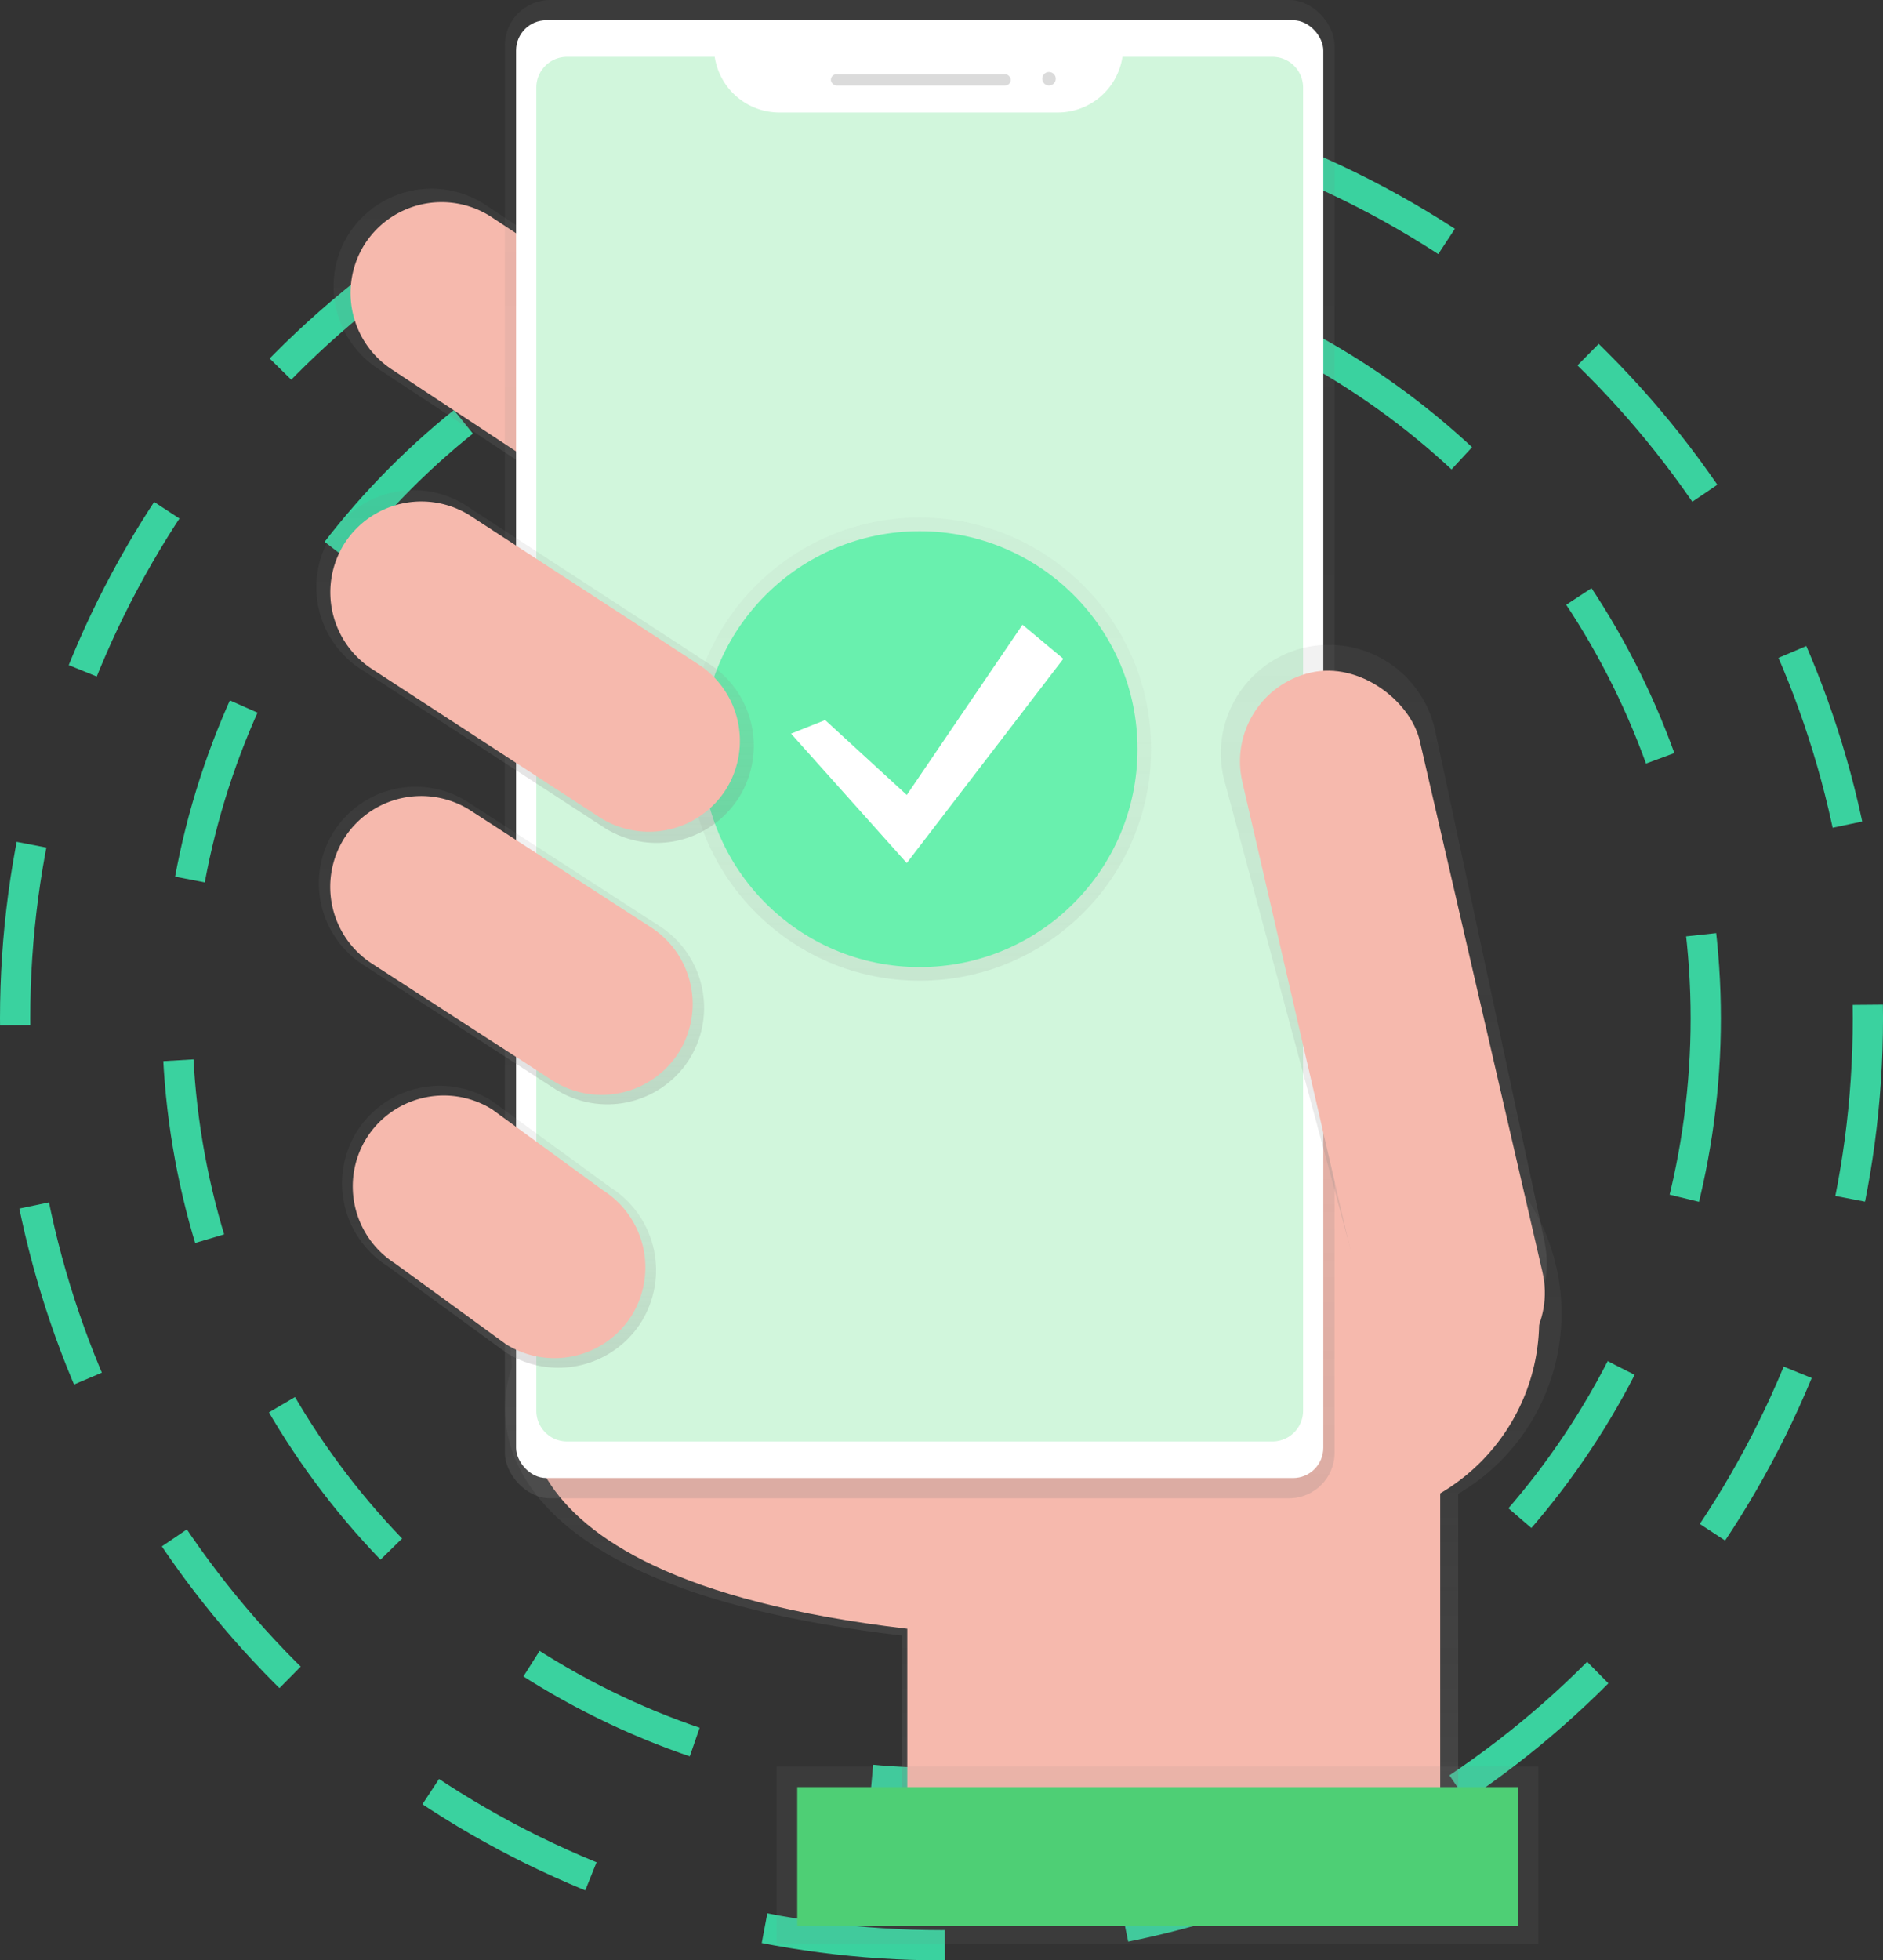 <svg id="undraw_confirmed_81ex" xmlns="http://www.w3.org/2000/svg" xmlns:xlink="http://www.w3.org/1999/xlink" width="124.517" height="129.57" viewBox="0 0 124.517 129.57">
  <rect x="0" y="0" width="124.517" height="129.57" fill="#333333" stroke="none"/>
  <defs>
    <linearGradient id="linear-gradient" x1="0.5" y1="1" x2="0.5" gradientUnits="objectBoundingBox">
      <stop offset="0" stop-color="gray" stop-opacity="0.251"/>
      <stop offset="0.54" stop-color="gray" stop-opacity="0.122"/>
      <stop offset="1" stop-color="gray" stop-opacity="0.102"/>
    </linearGradient>
    <linearGradient id="linear-gradient-2" x1="0.5" y1="1" x2="0.5" y2="0" xlink:href="#linear-gradient"/>
    <linearGradient id="linear-gradient-3" x1="1.241" y1="1.124" x2="1.241" y2="0.124" xlink:href="#linear-gradient"/>
    <linearGradient id="linear-gradient-4" x1="0.5" y1="1" x2="0.5" y2="0" xlink:href="#linear-gradient"/>
    <linearGradient id="linear-gradient-5" x1="1.307" y1="2.047" x2="1.307" y2="1.047" xlink:href="#linear-gradient"/>
    <linearGradient id="linear-gradient-6" x1="0.5" y1="1" x2="0.5" y2="0" xlink:href="#linear-gradient"/>
    <linearGradient id="linear-gradient-7" x1="0.5" y1="1" x2="0.5" y2="0" xlink:href="#linear-gradient"/>
    <linearGradient id="linear-gradient-8" x1="0.5" y1="1" x2="0.5" y2="0" xlink:href="#linear-gradient"/>
    <linearGradient id="linear-gradient-9" x1="0.5" y1="1" x2="0.5" y2="0" xlink:href="#linear-gradient"/>
  </defs>
  <circle id="Ellipse_16" data-name="Ellipse 16" cx="50.538" cy="50.538" r="50.538" transform="translate(11.72 16.773)" fill="none" stroke="#3ad29f" stroke-miterlimit="10" stroke-width="2" stroke-dasharray="12"/>
  <circle id="Ellipse_17" data-name="Ellipse 17" cx="61.259" cy="61.259" r="61.259" transform="translate(1 6.053)" fill="none" stroke="#3ad29f" stroke-miterlimit="10" stroke-width="2" stroke-dasharray="12"/>
  <path id="Pfad_60" data-name="Pfad 60" d="M500.217,515.058a13.819,13.819,0,0,0-27.4-2.576l-42.471-1.152.466,7.3s-6.056,13.974,25.773,17.7v14.124h36.8V526.964A13.811,13.811,0,0,0,500.217,515.058Z" transform="translate(-396.96 -428.23)" fill="url(#linear-gradient)"/>
  <path id="Pfad_61" data-name="Pfad 61" d="M439.453,571.159s-5.8,13.382,24.682,16.952v13.531h35.239V565.807L439,564.17Z" transform="translate(-404.138 -480.457)" fill="#f6b9ad"/>
  <path id="Pfad_62" data-name="Pfad 62" d="M394.6,167.888h0a6.5,6.5,0,0,1-8.934,2.03l-18.92-12.468a6.5,6.5,0,0,1-2.03-8.934h0a6.5,6.5,0,0,1,8.927-2.03l18.92,12.468A6.5,6.5,0,0,1,394.6,167.888Z" transform="translate(-341.669 -133.029)" fill="url(#linear-gradient-2)"/>
  <path id="Pfad_63" data-name="Pfad 63" d="M399.017,171.525h0a6.039,6.039,0,0,1-8.3,1.887l-17.593-11.6a6.039,6.039,0,0,1-1.887-8.3h0a6.039,6.039,0,0,1,8.3-1.887l17.59,11.592A6.039,6.039,0,0,1,399.017,171.525Z" transform="translate(-347.138 -137.346)" fill="#f6b9ad"/>
  <circle id="Ellipse_18" data-name="Ellipse 18" cx="13.234" cy="13.234" r="13.234" transform="translate(75.314 74.05)" fill="#f6b9ad"/>
  <rect id="Rechteck_60" data-name="Rechteck 60" width="54.864" height="99.028" rx="3" transform="translate(33.385)" fill="url(#linear-gradient-3)"/>
  <rect id="Rechteck_61" data-name="Rechteck 61" width="53.38" height="96.353" rx="2" transform="translate(34.126 1.339)" fill="#fff"/>
  <path id="Pfad_64" data-name="Pfad 64" d="M481.3,94.28a4.327,4.327,0,0,1-4.266,3.681H458.6a4.327,4.327,0,0,1-4.264-3.681h-9.767a2.027,2.027,0,0,0-2.028,2.027V183.77a2.027,2.027,0,0,0,2.027,2.028h46.648a2.027,2.027,0,0,0,2.028-2.027V96.308a2.027,2.027,0,0,0-2.027-2.028Z" transform="translate(-407.075 -90.524)" fill="#d1f6dc"/>
  <rect id="Rechteck_62" data-name="Rechteck 62" width="11.896" height="0.744" rx="0.372" transform="translate(54.943 4.907)" fill="#dbdbdb"/>
  <circle id="Ellipse_19" data-name="Ellipse 19" cx="0.446" cy="0.446" r="0.446" transform="translate(68.921 4.759)" fill="#dbdbdb"/>
  <path id="Pfad_65" data-name="Pfad 65" d="M724.926,369.665h0c-3.841.888-6.476-1.617-7.365-5.455l-8.825-32.768a7.188,7.188,0,0,1,5.369-8.595h0a7.188,7.188,0,0,1,8.595,5.369l7.2,33.614C730.79,365.67,728.765,368.777,724.926,369.665Z" transform="translate(-627.825 -280.047)" fill="url(#linear-gradient-4)"/>
  <rect id="Rechteck_63" data-name="Rechteck 63" width="12.044" height="48.09" rx="6.022" transform="translate(80.795 45.814) rotate(-13.01)" fill="#f6b9ad"/>
  <rect id="Rechteck_64" data-name="Rechteck 64" width="50.368" height="11.741" transform="translate(51.356 116.757)" fill="url(#linear-gradient-5)"/>
  <rect id="Rechteck_65" data-name="Rechteck 65" width="47.646" height="9.189" transform="translate(52.718 118.119)" fill="#4ecf75"/>
  <path id="Pfad_66" data-name="Pfad 66" d="M382.522,395.8h0A6.419,6.419,0,0,1,373.7,397.8l-12.689-8.21A6.418,6.418,0,0,1,359,380.767h0a6.419,6.419,0,0,1,8.826-2.006l12.689,8.21a6.419,6.419,0,0,1,2.006,8.826Z" transform="translate(-336.939 -325.785)" fill="url(#linear-gradient-6)"/>
  <path id="Pfad_67" data-name="Pfad 67" d="M386.828,509.585h0a6.476,6.476,0,0,1-8.906,2.025l-7.86-5.731a6.476,6.476,0,0,1-2.025-8.906h0a6.476,6.476,0,0,1,8.906-2.025l7.86,5.733A6.476,6.476,0,0,1,386.828,509.585Z" transform="translate(-344.431 -422.194)" fill="url(#linear-gradient-7)"/>
  <g id="Gruppe_29" data-name="Gruppe 29" transform="translate(45.511 34.211)" opacity="0.5">
    <circle id="Ellipse_20" data-name="Ellipse 20" cx="15.304" cy="15.304" r="15.304" fill="url(#linear-gradient-8)"/>
  </g>
  <circle id="Ellipse_21" data-name="Ellipse 21" cx="14.404" cy="14.404" r="14.404" transform="translate(46.411 35.111)" fill="#69f0ae"/>
  <path id="Pfad_68" data-name="Pfad 68" d="M304.8,248.961l5.4,4.952,7.652-11.253,2.7,2.251-10.354,13.5-7.652-8.552Z" transform="translate(-250.237 -201.368)" fill="#fff"/>
  <path id="Pfad_69" data-name="Pfad 69" d="M389.615,512.263h0a6.039,6.039,0,0,1-8.3,1.887l-7.331-5.336a6.039,6.039,0,0,1-1.887-8.3h0a6.039,6.039,0,0,1,8.3-1.887l7.329,5.346A6.039,6.039,0,0,1,389.615,512.263Z" transform="translate(-347.852 -425.3)" fill="#f6b9ad"/>
  <path id="Pfad_70" data-name="Pfad 70" d="M385.493,398.342h0a6.039,6.039,0,0,1-8.3,1.887L365.25,392.5a6.039,6.039,0,0,1-1.887-8.3h0a6.039,6.039,0,0,1,8.3-1.887l11.939,7.725A6.039,6.039,0,0,1,385.493,398.342Z" transform="translate(-340.608 -328.781)" fill="#f6b9ad"/>
  <path id="Pfad_71" data-name="Pfad 71" d="M385,282.906h0a6.449,6.449,0,0,1-8.867,2.015l-16.08-10.47a6.449,6.449,0,0,1-2.015-8.867h0a6.449,6.449,0,0,1,8.867-2.015l16.08,10.47A6.449,6.449,0,0,1,385,282.906Z" transform="translate(-336.138 -230.191)" fill="url(#linear-gradient-9)"/>
  <path id="Pfad_72" data-name="Pfad 72" d="M388.625,285.993h0a6.039,6.039,0,0,1-8.3,1.887l-15.061-9.807a6.039,6.039,0,0,1-1.887-8.3h0a6.039,6.039,0,0,1,8.3-1.887l15.059,9.806A6.039,6.039,0,0,1,388.625,285.993Z" transform="translate(-340.616 -233.823)" fill="#f6b9ad"/>
</svg>
